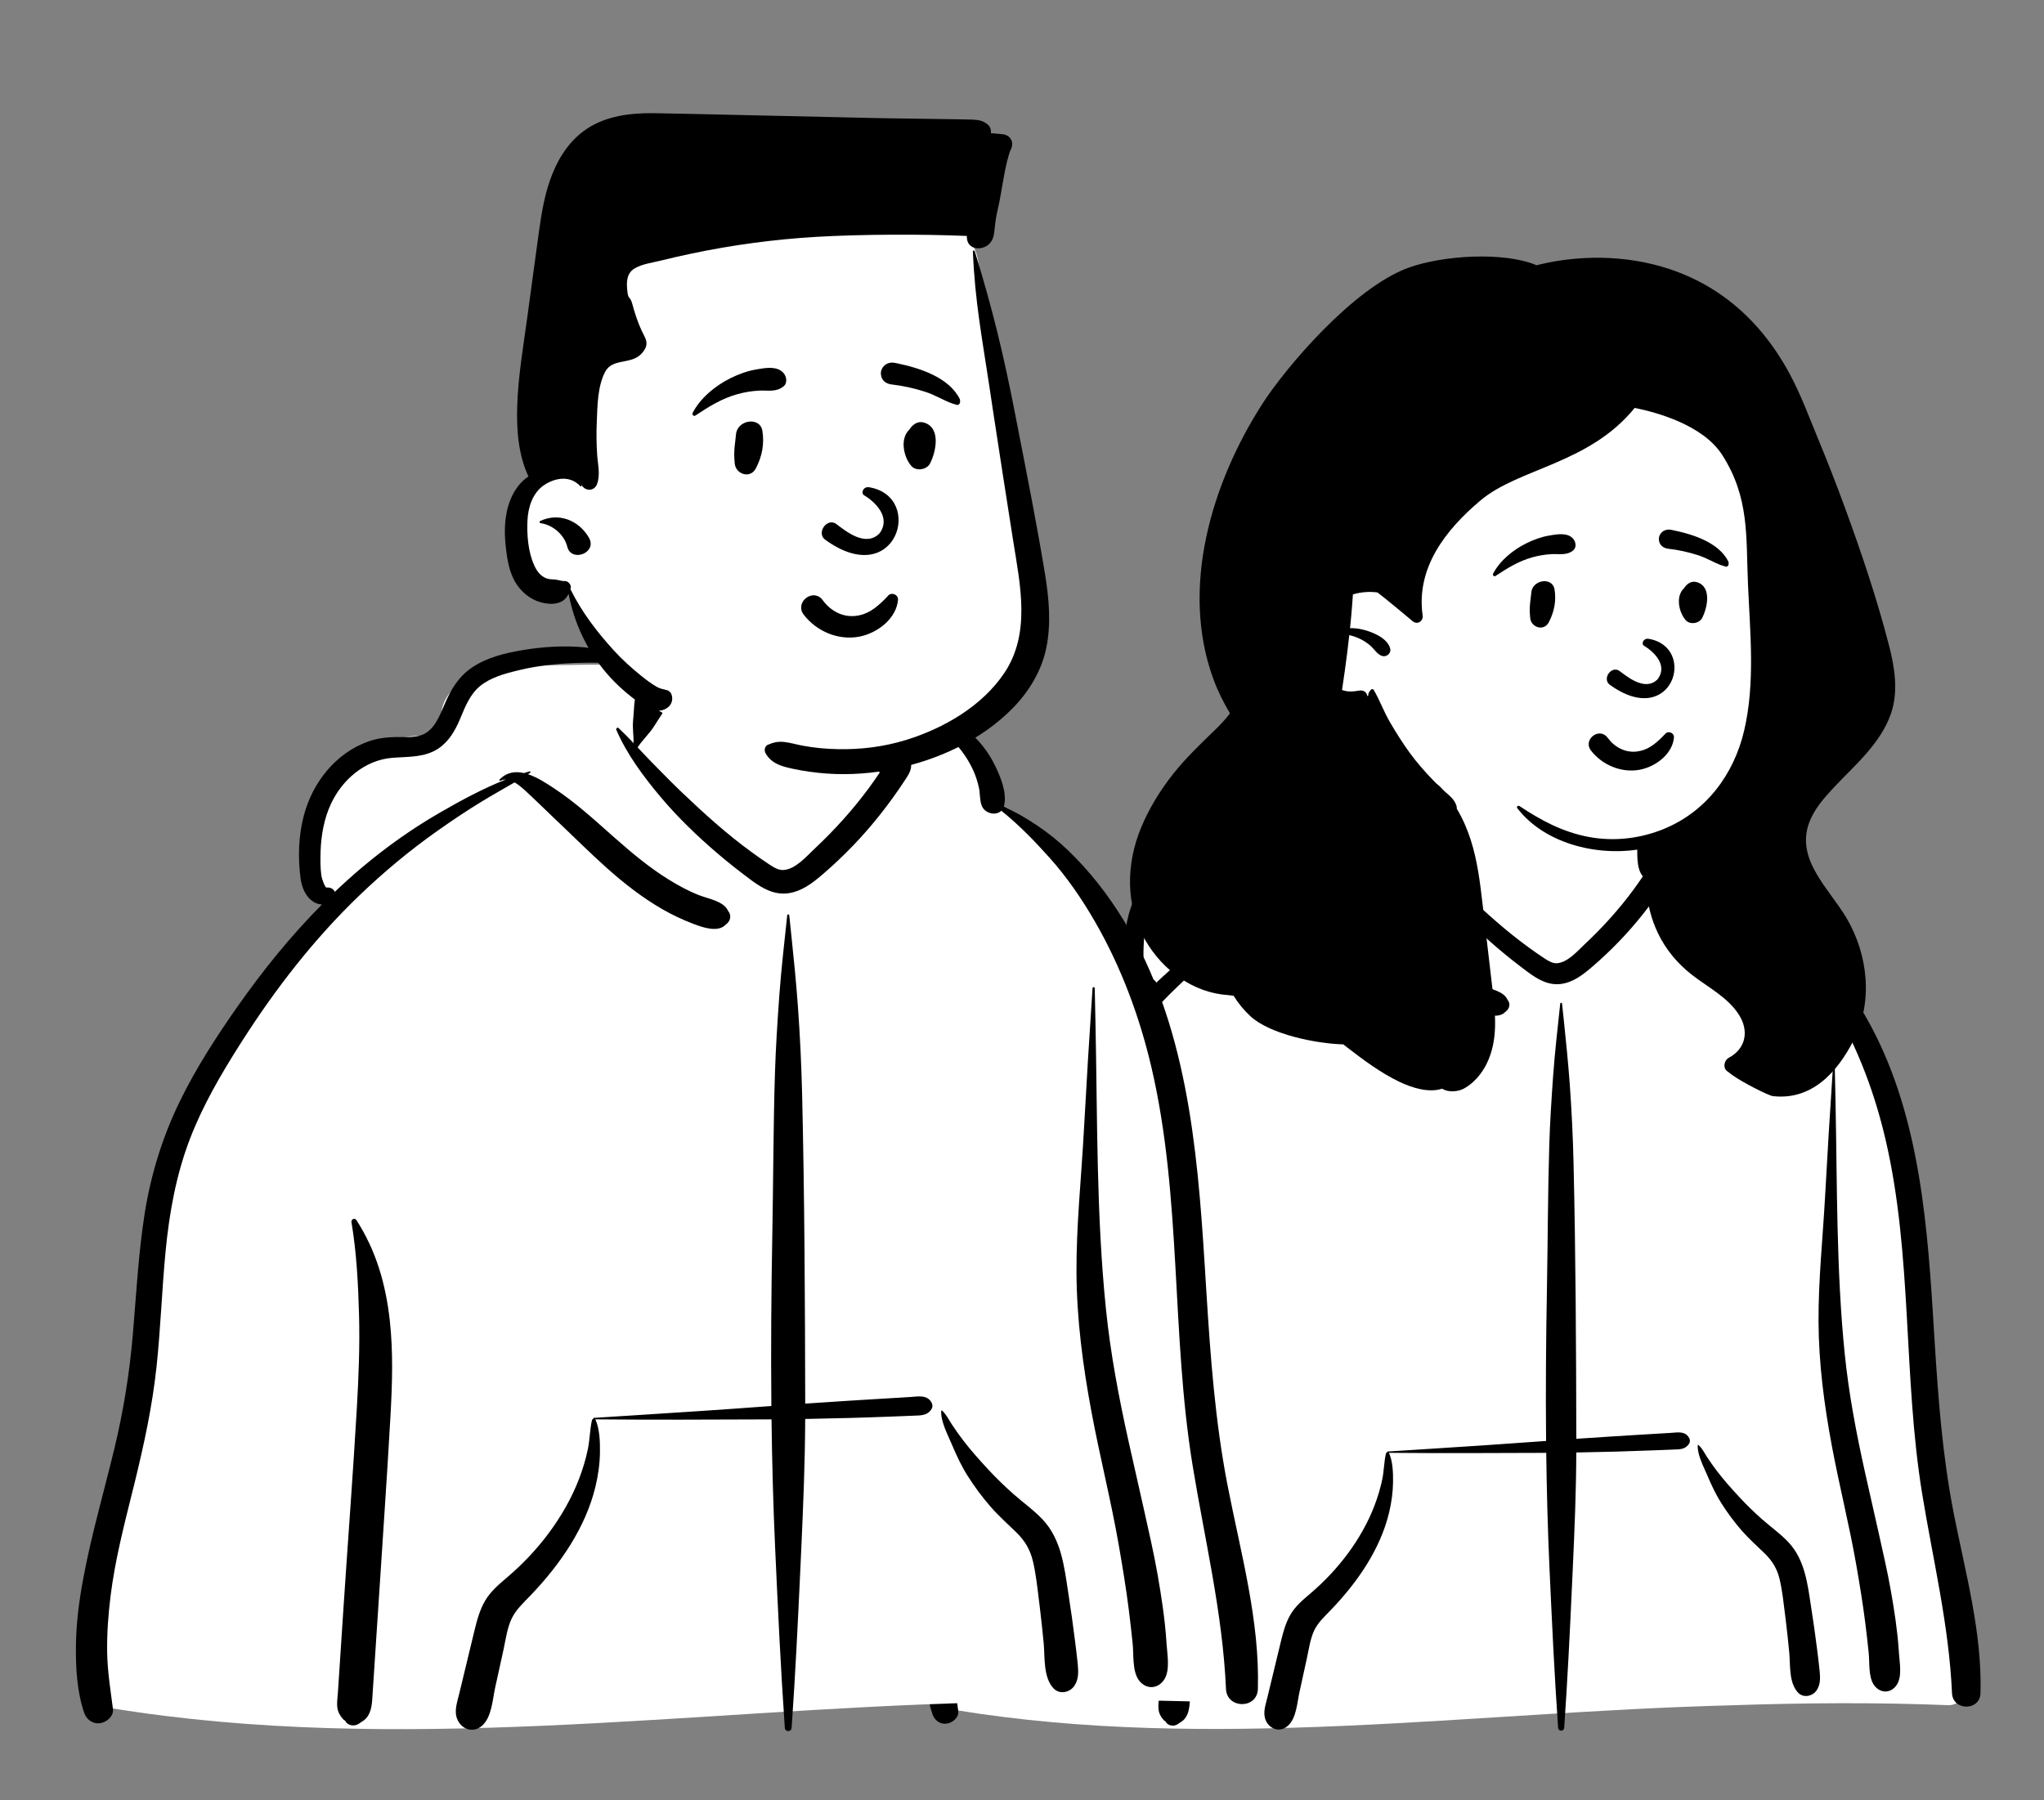 <svg width="84" height="74" viewBox="0 0 84 74" fill="none" xmlns="http://www.w3.org/2000/svg">
<rect x="0" y="0" width="84" height="74" fill="#808080" stroke="none"/>
<path fill-rule="evenodd" clip-rule="evenodd" d="M80.099 70.091C81.13 70.042 80.716 68.267 80.641 67.615C79.825 65.233 80.017 62.635 79.696 60.139C79.496 57.809 79.239 55.486 79.023 53.157C78.598 48.431 75.549 38.81 72.07 37.262C71.632 35.369 69.822 33.602 67.531 33.602C65.969 31.782 64.089 30.501 61.678 30.759C60.681 30.804 59.715 31.844 58.76 32.045C58.225 32.118 53.48 31.931 52.53 32.487C51.868 32.822 51.27 33.44 51.465 34.227C51.775 35.181 50.81 34.149 48.796 35.167C44.69 37.595 47.144 40.842 47.253 40.943C44.69 44.452 42.451 47.299 41.415 51.589C40.743 54.774 40.819 58.061 40.256 61.262C40.057 62.372 39.752 63.444 39.423 64.522C39.065 65.933 38.892 69.448 38.694 69.48C38.336 69.567 38.902 70.293 39.282 70.293C49.825 72.015 60.535 70.365 71.135 70.095C74.122 69.993 77.112 69.969 80.099 70.091Z" fill="white"/>
<path fill-rule="evenodd" clip-rule="evenodd" d="M64.119 41.253C64.124 41.205 64.189 41.205 64.194 41.253L64.269 41.96C64.359 42.824 64.446 43.686 64.51 44.554C64.588 45.636 64.641 46.719 64.666 47.803C64.755 51.581 64.773 55.361 64.78 59.14C65.299 59.105 65.819 59.071 66.338 59.038C66.69 59.016 67.043 58.994 67.395 58.973L68.294 58.919V58.919L68.664 58.897C68.914 58.882 69.198 58.82 69.373 59.038C69.443 59.125 69.478 59.238 69.413 59.342C69.263 59.581 69.031 59.573 68.77 59.583C68.523 59.593 68.276 59.602 68.03 59.612C67.501 59.632 66.973 59.651 66.444 59.666C65.889 59.681 65.334 59.694 64.779 59.703C64.774 61.298 64.707 62.892 64.634 64.485L64.601 65.202C64.513 67.141 64.417 69.082 64.282 71.019C64.271 71.178 64.043 71.177 64.032 71.019C63.879 68.838 63.778 66.652 63.678 64.468C63.606 62.885 63.564 61.301 63.544 59.717C63.47 59.717 63.397 59.718 63.324 59.719C61.242 59.728 59.16 59.736 57.078 59.717C57.081 59.721 57.085 59.725 57.087 59.731C57.238 60.081 57.252 60.528 57.249 60.904C57.244 61.334 57.185 61.76 57.085 62.179C56.723 63.681 55.791 65.025 54.73 66.137L54.696 66.173C54.445 66.434 54.158 66.695 54.004 67.027C53.847 67.366 53.793 67.762 53.715 68.126L53.706 68.168L53.404 69.545C53.307 69.982 53.28 70.62 52.928 70.936C52.6 71.231 52.165 71.077 52.011 70.698C51.89 70.402 52.01 70.076 52.082 69.781L52.641 67.465C52.733 67.087 52.834 66.707 53.032 66.368C53.236 66.02 53.534 65.768 53.838 65.51C54.414 65.022 54.942 64.463 55.39 63.858C55.837 63.254 56.218 62.587 56.486 61.886C56.62 61.535 56.73 61.17 56.806 60.803C56.878 60.454 56.878 60.093 56.955 59.748C56.96 59.724 56.98 59.708 57.004 59.7C56.998 59.685 57.007 59.664 57.029 59.663L58.731 59.555C60.245 59.459 61.759 59.36 63.271 59.248L63.538 59.229V59.229C63.517 57.115 63.535 55.001 63.574 52.887C63.609 50.948 63.61 49.008 63.669 47.07C63.698 46.108 63.761 45.148 63.83 44.187C63.902 43.205 64.016 42.232 64.119 41.253ZM48.131 52.495C48.113 52.387 48.25 52.321 48.314 52.419C49.039 53.544 49.388 54.766 49.536 56.083C49.666 57.245 49.627 58.423 49.563 59.589C49.493 60.831 49.413 62.073 49.331 63.315L49.206 65.22V65.22L48.892 69.994C48.869 70.336 48.79 70.646 48.492 70.805C48.454 70.836 48.414 70.864 48.368 70.888C48.207 70.973 47.993 70.93 47.9 70.767L47.937 70.791C47.97 70.812 47.933 70.783 47.827 70.707L47.737 70.593V70.593C47.672 70.496 47.63 70.401 47.614 70.286C47.588 70.108 47.621 69.912 47.633 69.733L47.839 66.603V66.603C48 64.169 48.187 61.735 48.328 59.3C48.394 58.165 48.44 57.029 48.409 55.892C48.378 54.762 48.319 53.612 48.131 52.495ZM54.403 31.537L54.444 31.53C55.884 31.295 57.45 31.339 58.766 32.023C58.777 32.028 58.772 32.046 58.76 32.045L58.336 32.029C56.995 31.977 55.658 31.946 54.339 32.257L54.204 32.289C53.729 32.403 53.233 32.542 52.852 32.851C52.487 33.146 52.306 33.602 52.131 34.021L52.108 34.076C51.931 34.49 51.706 34.883 51.318 35.141C50.816 35.477 50.211 35.435 49.634 35.481C48.619 35.561 47.789 36.286 47.376 37.172C47.126 37.709 47.02 38.31 46.998 38.897C46.987 39.196 46.986 39.506 47.026 39.803C47.039 39.898 47.158 40.244 47.219 40.235C47.354 40.217 47.478 40.286 47.52 40.392C47.853 40.075 48.197 39.767 48.551 39.47C49.434 38.73 50.385 38.059 51.386 37.483C52.15 37.043 52.957 36.607 53.791 36.277C53.725 36.276 53.66 36.289 53.597 36.321C53.569 36.335 53.542 36.301 53.564 36.279C53.827 36.006 54.142 35.968 54.459 36.04C54.527 36.019 54.595 35.998 54.663 35.979C54.697 35.969 54.714 36.015 54.686 36.033L54.608 36.082V36.082C54.954 36.196 55.294 36.421 55.564 36.598C56.337 37.107 57.018 37.729 57.708 38.339L57.834 38.45C58.441 38.984 59.064 39.503 59.754 39.931C60.115 40.155 60.495 40.363 60.893 40.517C61.234 40.649 61.79 40.733 61.95 41.088C62.092 41.258 62.033 41.475 61.866 41.589C61.586 41.893 61.024 41.697 60.69 41.57C60.286 41.417 59.896 41.234 59.523 41.019C58.8 40.6 58.133 40.081 57.511 39.528C56.862 38.95 56.25 38.337 55.619 37.741C55.346 37.483 55.079 37.219 54.805 36.961L54.667 36.833C54.527 36.704 54.328 36.503 54.115 36.381C53.714 36.617 53.307 36.843 52.909 37.084C52.355 37.422 51.816 37.783 51.286 38.157C50.265 38.876 49.297 39.681 48.4 40.544C46.752 42.127 45.349 43.935 44.123 45.849L44.03 45.995C43.334 47.09 42.675 48.221 42.208 49.432C41.694 50.764 41.444 52.165 41.308 53.579C41.174 54.983 41.128 56.394 40.978 57.796C40.823 59.235 40.519 60.642 40.173 62.046L40.09 62.379C39.777 63.636 39.454 64.894 39.293 66.181C39.207 66.869 39.155 67.566 39.167 68.259C39.178 68.956 39.29 69.638 39.38 70.328C39.414 70.592 39.15 70.812 38.913 70.847C38.642 70.888 38.408 70.717 38.323 70.468C38.06 69.693 38.012 68.836 38.02 68.023C38.029 67.197 38.136 66.377 38.286 65.565C38.583 63.969 39.04 62.405 39.422 60.828C39.76 59.438 39.986 58.045 40.108 56.621C40.234 55.143 40.31 53.66 40.541 52.193C40.769 50.745 41.198 49.362 41.845 48.041C42.434 46.839 43.168 45.707 43.938 44.61C44.873 43.278 45.899 42.011 47.047 40.856C46.944 40.851 46.838 40.819 46.741 40.759C46.443 40.576 46.305 40.219 46.262 39.893C46.163 39.13 46.187 38.333 46.386 37.587C46.708 36.384 47.542 35.315 48.751 34.881C49.063 34.77 49.394 34.729 49.724 34.721C50.037 34.713 50.379 34.753 50.681 34.656C51.161 34.5 51.367 33.943 51.548 33.52L51.556 33.501C51.788 32.962 52.066 32.501 52.567 32.164C53.102 31.806 53.772 31.642 54.403 31.537V31.537ZM68.087 33.667C68.52 33.519 69.061 33.653 69.484 33.782C69.956 33.926 70.392 34.191 70.765 34.506C71.159 34.838 71.485 35.248 71.715 35.705L71.737 35.749C71.947 36.174 72.187 36.757 72.081 37.224C72.078 37.237 72.074 37.25 72.07 37.262C72.929 37.678 73.722 38.2 74.412 38.86C75.216 39.629 75.897 40.504 76.474 41.45C78.762 45.206 79.165 49.716 79.435 53.999L79.502 55.084C79.649 57.429 79.821 59.769 80.267 62.081L80.299 62.248C80.776 64.669 81.459 67.109 81.39 69.593C81.369 70.337 80.252 70.332 80.219 69.593C80.097 66.811 79.438 64.125 78.991 61.386C78.206 56.568 78.599 51.601 77.486 46.831C77.049 44.959 76.372 43.144 75.406 41.473C74.928 40.647 74.382 39.85 73.742 39.138C73.192 38.525 72.619 37.935 71.976 37.42C71.77 37.623 71.36 37.519 71.252 37.224C71.179 37.021 71.2 36.783 71.153 36.571C71.109 36.373 71.048 36.177 70.968 35.992C70.807 35.621 70.571 35.265 70.298 34.965C70.004 34.641 69.666 34.372 69.287 34.15C68.906 33.926 68.489 33.859 68.087 33.695C68.074 33.69 68.073 33.672 68.087 33.667ZM69.769 59.416C69.769 59.397 69.793 59.388 69.807 59.401C69.959 59.538 70.051 59.735 70.162 59.904C70.291 60.099 70.426 60.29 70.568 60.476C70.852 60.849 71.169 61.2 71.487 61.544C71.784 61.864 72.1 62.171 72.428 62.46C72.783 62.773 73.181 63.052 73.504 63.399C74.177 64.123 74.286 65.116 74.428 66.048L74.444 66.149C74.53 66.702 74.608 67.257 74.678 67.813C74.712 68.083 74.746 68.353 74.773 68.624L74.782 68.71C74.807 68.975 74.813 69.245 74.659 69.476C74.493 69.724 74.116 69.811 73.892 69.573C73.508 69.165 73.58 68.439 73.53 67.914C73.489 67.48 73.442 67.046 73.389 66.612L73.362 66.396C73.3 65.903 73.25 65.4 73.136 64.916C73.035 64.489 72.842 64.167 72.527 63.858C72.209 63.547 71.878 63.256 71.584 62.921C71.273 62.565 70.992 62.184 70.739 61.786C70.523 61.446 70.349 61.076 70.19 60.706L70.164 60.644C70.01 60.283 69.757 59.814 69.769 59.416ZM75.323 43.921C75.326 43.871 75.402 43.87 75.403 43.921C75.413 44.354 75.422 44.786 75.431 45.219C75.504 48.707 75.459 52.202 75.814 55.678C75.982 57.316 76.291 58.931 76.648 60.538C76.831 61.361 77.022 62.182 77.205 63.005C77.382 63.807 77.573 64.612 77.713 65.422C77.852 66.217 77.976 67.019 78.031 67.825L78.038 67.93C78.062 68.32 78.177 68.894 77.958 69.24C77.722 69.615 77.269 69.621 77.015 69.264C76.777 68.928 76.837 68.33 76.795 67.93C76.752 67.522 76.707 67.113 76.655 66.706C76.555 65.911 76.423 65.119 76.286 64.329C76 62.686 75.586 61.064 75.28 59.423C74.966 57.742 74.743 56.049 74.734 54.337C74.725 52.611 74.91 50.889 75.004 49.166C75.099 47.417 75.207 45.669 75.323 43.921ZM58.588 33.074C58.684 32.759 59.019 32.562 59.347 32.65C59.647 32.731 59.894 33.09 59.777 33.397C59.649 33.731 59.425 34.017 59.237 34.321C59.062 34.602 58.808 34.824 58.631 35.1L58.826 35.307C58.924 35.411 59.022 35.514 59.122 35.615L59.463 35.963C59.728 36.233 59.996 36.502 60.271 36.763C61.079 37.531 61.9 38.273 62.806 38.93C63.012 39.08 63.219 39.229 63.433 39.368L63.512 39.42C63.659 39.514 63.822 39.607 63.999 39.591C64.429 39.552 64.818 39.103 65.113 38.823L65.129 38.808C65.861 38.123 66.539 37.373 67.132 36.566C67.263 36.387 67.391 36.205 67.515 36.021C67.228 35.691 67.297 35.048 67.281 34.648C67.27 34.367 67.269 34.086 67.267 33.805L67.267 33.748C67.263 33.566 67.255 33.392 67.375 33.242C67.382 33.233 67.396 33.233 67.405 33.238C67.57 33.323 67.62 33.465 67.69 33.624L67.698 33.641C67.783 33.832 67.865 34.025 67.947 34.217C68.034 34.418 68.113 34.622 68.194 34.826C68.231 34.92 68.267 35.016 68.302 35.111C68.323 35.172 68.345 35.233 68.368 35.294L68.373 35.298C68.403 35.323 68.428 35.35 68.45 35.377C68.542 35.422 68.615 35.504 68.649 35.625C68.723 35.889 68.569 36.103 68.432 36.312C67.874 37.161 67.238 37.969 66.531 38.703C66.18 39.068 65.81 39.416 65.425 39.746L65.358 39.803C65.013 40.095 64.638 40.372 64.176 40.441C63.636 40.521 63.197 40.256 62.783 39.952L62.742 39.921C62.35 39.629 61.966 39.327 61.594 39.011C60.835 38.366 60.114 37.674 59.473 36.914C58.85 36.175 58.234 35.349 57.85 34.461C57.827 34.406 57.888 34.35 57.937 34.395C58.124 34.571 58.305 34.756 58.483 34.944C58.488 34.667 58.436 34.389 58.465 34.111C58.5 33.773 58.49 33.4 58.588 33.074Z" fill="black"/>
<path fill-rule="evenodd" clip-rule="evenodd" d="M73.588 22.834C73.388 19.624 72.328 15.986 69.208 14.41C62.33 11.698 53.287 18.527 52.808 25.503C52.641 27.892 53.991 30.501 56.457 31.165C57.005 31.879 57.835 32.315 58.653 32.693C68.403 37.662 74.701 33.623 73.588 22.834V22.834Z" fill="white"/>
<path fill-rule="evenodd" clip-rule="evenodd" d="M75.808 20.837C75.464 19.897 75.1 18.964 74.717 18.039C74.344 17.138 74.007 16.217 73.544 15.359C70.778 10.234 65.749 10.234 63.149 10.903C61.801 10.333 59.275 10.494 57.871 11.009C55.599 11.842 52.828 15.122 51.881 16.595C49.79 19.848 48.484 24.178 49.874 27.937C50.055 28.428 50.287 28.883 50.547 29.322C50.383 29.54 50.194 29.747 49.985 29.951C49.363 30.556 48.74 31.141 48.203 31.823C47.669 32.501 47.226 33.222 46.896 34.016C46.274 35.515 46.244 37.213 47.066 38.643C47.781 39.888 49.048 40.814 50.475 40.903C50.548 40.913 50.622 40.922 50.695 40.929C50.884 41.235 51.115 41.517 51.378 41.762C52.184 42.516 54.106 42.902 55.202 42.927C55.258 42.971 55.315 43.016 55.372 43.059C56.043 43.578 56.746 44.101 57.516 44.47C58.038 44.72 58.722 44.929 59.266 44.749C59.513 44.911 59.918 44.877 60.163 44.744C60.565 44.526 60.892 44.134 61.091 43.733C61.574 42.758 61.458 41.692 61.334 40.65C61.197 39.5 61.066 38.35 60.932 37.2C60.828 36.3 60.719 35.386 60.44 34.52C60.296 34.071 60.108 33.64 59.864 33.234C59.87 33.2 59.869 33.166 59.859 33.134C59.78 32.879 59.615 32.745 59.419 32.572C59.394 32.55 59.369 32.527 59.344 32.504C59.246 32.395 59.142 32.293 59.03 32.207C58.987 32.164 58.944 32.121 58.902 32.077C58.548 31.713 58.215 31.331 57.918 30.922C57.63 30.524 57.37 30.109 57.123 29.687C56.871 29.257 56.704 28.783 56.453 28.356C56.432 28.32 56.377 28.312 56.347 28.343C56.269 28.422 56.219 28.509 56.229 28.602L56.19 28.608C56.175 28.468 56.044 28.355 55.867 28.385C55.601 28.43 55.383 28.448 55.152 28.361C55.193 28.097 55.23 27.833 55.267 27.568C55.334 27.081 55.397 26.593 55.45 26.104C55.58 26.134 55.709 26.178 55.835 26.234C56.014 26.313 56.184 26.419 56.329 26.55C56.472 26.679 56.571 26.853 56.745 26.942C56.946 27.045 57.188 26.875 57.129 26.652C57.01 26.202 56.335 25.944 55.917 25.859C55.774 25.83 55.627 25.817 55.481 25.82C55.514 25.507 55.543 25.193 55.567 24.879C55.579 24.73 55.589 24.581 55.599 24.432C55.924 24.336 56.272 24.307 56.609 24.352C56.721 24.44 56.832 24.526 56.94 24.613C57.282 24.89 57.622 25.17 57.958 25.454C57.989 25.479 58.019 25.505 58.049 25.53C58.249 25.699 58.498 25.532 58.464 25.293C58.19 23.335 59.41 21.778 60.84 20.572C62.422 19.236 65.298 19.081 67.179 16.767C68.045 16.94 69.98 17.455 70.778 18.704C71.896 20.455 71.75 22.024 71.835 24.011C71.92 25.999 72.137 28.072 71.677 30.032C71.253 31.84 70.106 33.384 68.325 34.094C68.281 34.112 68.236 34.129 68.192 34.145C67.271 34.486 66.266 34.583 65.298 34.403C64.226 34.204 63.331 33.722 62.439 33.129C62.387 33.096 62.312 33.165 62.351 33.215C63.527 34.746 65.835 35.257 67.667 34.853C67.752 34.834 67.838 34.813 67.922 34.791C67.513 35.948 67.595 37.218 68.129 38.345C68.45 39.023 68.939 39.61 69.535 40.072C70.192 40.582 71.007 40.994 71.463 41.71C71.881 42.365 71.757 43.102 71.042 43.481C70.862 43.577 70.793 43.887 70.971 44.023C71.039 44.075 71.108 44.127 71.177 44.179C71.578 44.476 72.677 45.033 72.855 45.054C74.436 45.238 75.499 44.097 76.18 42.752C76.98 41.174 76.772 39.25 75.891 37.746C75.184 36.54 73.791 35.351 74.345 33.824C74.543 33.279 74.947 32.814 75.339 32.394C75.786 31.916 76.267 31.468 76.697 30.973C77.123 30.481 77.501 29.946 77.712 29.329C78.021 28.427 77.867 27.452 77.636 26.551C77.139 24.619 76.495 22.712 75.808 20.837Z" fill="black"/>
<path fill-rule="evenodd" clip-rule="evenodd" d="M66.277 31.522C65.924 31.381 65.608 31.145 65.377 30.843C65.297 30.738 65.276 30.627 65.293 30.526C65.312 30.412 65.381 30.309 65.475 30.24C65.568 30.17 65.686 30.136 65.799 30.153C65.898 30.169 65.996 30.222 66.074 30.332L66.091 30.354C66.228 30.536 66.406 30.685 66.61 30.781C66.806 30.874 67.026 30.918 67.253 30.892C67.686 30.844 67.984 30.615 68.301 30.303C68.34 30.264 68.38 30.223 68.419 30.182C68.444 30.144 68.479 30.12 68.517 30.108C68.56 30.094 68.608 30.094 68.652 30.11C68.695 30.124 68.733 30.152 68.759 30.189C68.783 30.224 68.797 30.267 68.792 30.317C68.763 30.64 68.591 30.928 68.347 31.155C68.075 31.406 67.715 31.58 67.376 31.641C67.002 31.709 66.622 31.66 66.277 31.522V31.522ZM67.552 26.537C67.949 26.774 68.555 27.327 68.127 27.914C67.624 28.432 66.9 27.838 66.543 27.57C66.212 27.361 65.84 27.897 66.147 28.14C68.727 30.014 69.773 26.599 67.753 26.258C67.531 26.221 67.448 26.464 67.552 26.537ZM62.93 24.357C62.974 23.822 63.804 23.701 63.886 24.23C63.96 24.704 63.873 25.14 63.656 25.566C63.448 25.974 62.925 25.784 62.886 25.413C62.833 24.915 62.903 24.69 62.93 24.357ZM69.247 24.12C69.363 23.972 69.53 23.87 69.73 23.928C70.355 24.107 70.171 24.978 69.951 25.402C69.832 25.632 69.446 25.691 69.272 25.488C68.988 25.157 68.852 24.497 69.213 24.171C69.223 24.154 69.234 24.137 69.247 24.12ZM63.647 22.017L63.746 22C64.051 21.949 64.431 21.899 64.647 22.14C64.762 22.268 64.801 22.505 64.647 22.628C64.376 22.843 64.076 22.759 63.752 22.778C63.484 22.793 63.227 22.836 62.969 22.909C62.403 23.067 61.942 23.357 61.459 23.675C61.396 23.717 61.331 23.637 61.361 23.579C61.64 23.043 62.181 22.602 62.722 22.334C63.011 22.191 63.327 22.072 63.647 22.017ZM68.677 21.777L68.752 21.793C69.575 21.961 70.644 22.298 71.034 23.091C71.049 23.203 71.033 23.227 71.02 23.243L71.016 23.248C71.005 23.262 70.997 23.28 70.947 23.296C70.934 23.292 70.92 23.289 70.906 23.285C70.727 23.239 70.586 23.176 70.449 23.111L70.301 23.039C70.129 22.956 69.955 22.876 69.771 22.817C69.379 22.692 68.975 22.603 68.565 22.556C68.476 22.546 68.39 22.516 68.323 22.466C68.259 22.418 68.21 22.352 68.187 22.264C68.158 22.149 68.167 22.063 68.229 21.96C68.276 21.883 68.343 21.829 68.42 21.799C68.499 21.767 68.588 21.76 68.677 21.777Z" fill="black"/>
<path fill-rule="evenodd" clip-rule="evenodd" d="M50.248 69.98C51.403 69.925 50.939 67.933 50.856 67.201C49.942 64.529 50.157 61.614 49.797 58.814C49.573 56.2 49.285 53.593 49.043 50.981C48.568 45.678 45.153 34.883 41.256 33.147C40.765 31.023 38.738 29.04 36.173 29.04C34.423 26.998 32.317 25.561 29.616 25.851C28.5 25.901 27.418 27.069 26.348 27.294C25.75 27.375 20.435 27.166 19.371 27.789C18.629 28.165 17.96 28.858 18.178 29.742C18.526 30.812 17.445 29.654 15.189 30.796C10.591 33.52 13.339 37.164 13.46 37.276C10.591 41.214 8.082 44.408 6.922 49.221C6.17 52.794 6.254 56.483 5.624 60.074C5.402 61.319 5.06 62.522 4.691 63.731C4.291 65.314 4.096 69.259 3.875 69.294C3.473 69.392 4.107 70.206 4.533 70.207C16.342 72.139 28.336 70.287 40.208 69.984C43.554 69.87 46.903 69.843 50.248 69.98Z" fill="white"/>
<path fill-rule="evenodd" clip-rule="evenodd" d="M32.351 37.624C32.356 37.571 32.429 37.571 32.435 37.624L32.518 38.418C32.62 39.387 32.717 40.355 32.788 41.328C32.876 42.543 32.935 43.757 32.964 44.974C33.063 49.213 33.083 53.454 33.091 57.694C33.672 57.654 34.254 57.616 34.836 57.579C35.23 57.554 35.625 57.529 36.02 57.506L37.027 57.446V57.446L37.441 57.42C37.721 57.403 38.039 57.334 38.235 57.578C38.314 57.676 38.353 57.804 38.28 57.92C38.111 58.188 37.852 58.179 37.559 58.19C37.283 58.201 37.007 58.212 36.731 58.223C36.139 58.245 35.547 58.267 34.954 58.283C34.333 58.3 33.712 58.314 33.09 58.325C33.084 60.115 33.009 61.902 32.928 63.69L32.891 64.495C32.791 66.671 32.685 68.848 32.533 71.021C32.52 71.199 32.265 71.199 32.253 71.021C32.082 68.574 31.969 66.122 31.857 63.672C31.776 61.895 31.729 60.118 31.706 58.341C31.624 58.341 31.542 58.342 31.46 58.343C29.128 58.352 26.797 58.363 24.465 58.341C24.469 58.346 24.472 58.35 24.475 58.356C24.644 58.749 24.66 59.25 24.656 59.672C24.651 60.155 24.585 60.633 24.472 61.103C24.067 62.788 23.024 64.296 21.835 65.544L21.796 65.585C21.516 65.877 21.194 66.17 21.022 66.542C20.846 66.922 20.785 67.367 20.699 67.775L20.689 67.822L20.349 69.367C20.241 69.858 20.211 70.574 19.817 70.928C19.449 71.258 18.962 71.086 18.789 70.66C18.654 70.328 18.789 69.964 18.869 69.632L19.496 67.033C19.599 66.609 19.711 66.183 19.933 65.802C20.161 65.412 20.495 65.13 20.836 64.841C21.481 64.293 22.073 63.666 22.574 62.987C23.074 62.309 23.502 61.561 23.802 60.774C23.952 60.38 24.075 59.971 24.16 59.559C24.241 59.168 24.24 58.762 24.327 58.375C24.332 58.349 24.355 58.33 24.382 58.322C24.375 58.305 24.385 58.281 24.409 58.28L26.317 58.159C28.012 58.051 29.707 57.941 31.401 57.814L31.7 57.793V57.793C31.677 55.422 31.696 53.05 31.74 50.677C31.78 48.502 31.78 46.326 31.846 44.151C31.879 43.071 31.949 41.994 32.027 40.917C32.107 39.815 32.236 38.723 32.351 37.624ZM14.444 50.238C14.423 50.117 14.578 50.042 14.649 50.153C15.461 51.415 15.852 52.786 16.017 54.263C16.163 55.567 16.12 56.889 16.047 58.197C15.97 59.591 15.88 60.984 15.788 62.378L15.648 64.515V64.515L15.296 69.871C15.271 70.254 15.182 70.603 14.848 70.781C14.805 70.816 14.761 70.847 14.71 70.874C14.529 70.97 14.289 70.921 14.185 70.739L14.227 70.766C14.263 70.788 14.222 70.757 14.104 70.671L14.003 70.543V70.543C13.93 70.434 13.883 70.328 13.865 70.199C13.835 69.999 13.873 69.78 13.886 69.579L14.117 66.066V66.066C14.297 63.335 14.507 60.605 14.665 57.873C14.738 56.6 14.79 55.325 14.755 54.05C14.72 52.781 14.655 51.491 14.444 50.238ZM21.469 26.724L21.514 26.716C23.127 26.452 24.881 26.502 26.355 27.268C26.367 27.275 26.362 27.295 26.348 27.294L25.873 27.275C24.371 27.217 22.874 27.183 21.397 27.531L21.246 27.567C20.714 27.695 20.159 27.852 19.731 28.198C19.323 28.529 19.12 29.04 18.924 29.51L18.898 29.572C18.7 30.037 18.448 30.477 18.014 30.768C17.451 31.144 16.773 31.098 16.128 31.149C14.991 31.239 14.061 32.051 13.599 33.046C13.319 33.648 13.199 34.323 13.175 34.981C13.163 35.317 13.162 35.665 13.207 35.998C13.221 36.104 13.355 36.492 13.423 36.483C13.574 36.462 13.712 36.54 13.759 36.659C14.133 36.303 14.517 35.958 14.914 35.624C15.903 34.794 16.968 34.041 18.09 33.395C18.946 32.901 19.849 32.412 20.784 32.042C20.71 32.041 20.637 32.055 20.566 32.091C20.535 32.107 20.504 32.069 20.529 32.044C20.823 31.738 21.176 31.695 21.532 31.776C21.607 31.752 21.683 31.729 21.76 31.707C21.797 31.697 21.816 31.748 21.785 31.768L21.698 31.823V31.823C22.086 31.951 22.467 32.203 22.768 32.402C23.635 32.973 24.397 33.671 25.17 34.356L25.311 34.48C25.991 35.079 26.689 35.661 27.462 36.142C27.866 36.393 28.291 36.626 28.737 36.799C29.12 36.947 29.742 37.041 29.921 37.44C30.081 37.63 30.014 37.873 29.828 38.002C29.513 38.343 28.884 38.123 28.509 37.98C28.058 37.809 27.62 37.603 27.203 37.362C26.393 36.893 25.646 36.309 24.95 35.689C24.223 35.041 23.538 34.353 22.831 33.685C22.524 33.395 22.225 33.099 21.919 32.81L21.765 32.666C21.608 32.521 21.385 32.295 21.146 32.159C20.697 32.423 20.241 32.676 19.796 32.947C19.174 33.326 18.571 33.732 17.977 34.151C16.834 34.957 15.751 35.861 14.745 36.829C12.9 38.605 11.329 40.634 9.956 42.781L9.851 42.945C9.071 44.174 8.333 45.443 7.81 46.801C7.235 48.296 6.955 49.867 6.803 51.454C6.652 53.029 6.601 54.612 6.432 56.186C6.259 57.8 5.918 59.378 5.531 60.954L5.438 61.327C5.087 62.738 4.725 64.149 4.545 65.593C4.449 66.365 4.391 67.147 4.404 67.924C4.417 68.706 4.542 69.471 4.642 70.245C4.681 70.542 4.385 70.789 4.12 70.829C3.816 70.874 3.554 70.682 3.459 70.403C3.164 69.534 3.111 68.572 3.12 67.66C3.129 66.733 3.249 65.813 3.418 64.902C3.75 63.111 4.262 61.357 4.69 59.587C5.068 58.027 5.321 56.465 5.458 54.867C5.6 53.209 5.685 51.545 5.943 49.899C6.199 48.275 6.679 46.722 7.404 45.241C8.063 43.892 8.886 42.622 9.748 41.391C10.795 39.897 11.944 38.475 13.23 37.179C13.114 37.174 12.996 37.137 12.887 37.07C12.554 36.865 12.399 36.465 12.351 36.099C12.239 35.243 12.266 34.349 12.489 33.512C12.85 32.162 13.784 30.962 15.139 30.476C15.488 30.351 15.858 30.305 16.228 30.296C16.578 30.287 16.961 30.332 17.299 30.223C17.838 30.048 18.069 29.423 18.271 28.949L18.28 28.927C18.54 28.323 18.851 27.805 19.412 27.428C20.011 27.025 20.762 26.842 21.469 26.724V26.724ZM36.795 29.113C37.28 28.947 37.886 29.098 38.36 29.243C38.888 29.404 39.376 29.701 39.794 30.055C40.236 30.427 40.6 30.887 40.858 31.401L40.883 31.45C41.118 31.927 41.386 32.581 41.267 33.104C41.264 33.119 41.26 33.133 41.256 33.147C42.218 33.614 43.106 34.199 43.879 34.94C44.78 35.803 45.542 36.785 46.188 37.846C48.751 42.059 49.202 47.12 49.504 51.925L49.58 53.143C49.744 55.774 49.937 58.399 50.436 60.993L50.473 61.181C51.007 63.897 51.771 66.635 51.694 69.421C51.671 70.256 50.419 70.251 50.383 69.421C50.246 66.3 49.508 63.286 49.008 60.214C48.127 54.808 48.569 49.235 47.322 43.883C46.832 41.783 46.074 39.746 44.992 37.871C44.457 36.945 43.845 36.05 43.128 35.251C42.512 34.564 41.871 33.902 41.15 33.324C40.92 33.552 40.46 33.436 40.34 33.104C40.257 32.876 40.281 32.61 40.228 32.371C40.179 32.15 40.111 31.93 40.021 31.721C39.841 31.306 39.577 30.907 39.271 30.57C38.942 30.206 38.563 29.904 38.139 29.655C37.712 29.404 37.245 29.329 36.795 29.145C36.78 29.139 36.779 29.119 36.795 29.113ZM38.678 58.003C38.679 57.981 38.705 57.971 38.721 57.986C38.891 58.14 38.994 58.361 39.119 58.551C39.263 58.77 39.415 58.984 39.574 59.193C39.892 59.611 40.246 60.005 40.603 60.391C40.935 60.75 41.289 61.094 41.656 61.418C42.054 61.77 42.5 62.083 42.861 62.472C43.616 63.284 43.737 64.398 43.897 65.444L43.914 65.557C44.011 66.178 44.098 66.8 44.176 67.424C44.215 67.727 44.252 68.03 44.284 68.334L44.293 68.431C44.321 68.728 44.328 69.03 44.155 69.29C43.969 69.568 43.548 69.666 43.297 69.399C42.866 68.941 42.947 68.127 42.891 67.537C42.844 67.05 42.792 66.563 42.733 66.077L42.703 65.834C42.634 65.281 42.578 64.717 42.449 64.173C42.336 63.695 42.121 63.334 41.767 62.987C41.411 62.638 41.041 62.312 40.712 61.935C40.363 61.536 40.048 61.109 39.765 60.662C39.523 60.281 39.328 59.865 39.15 59.45L39.121 59.381C38.949 58.976 38.665 58.449 38.678 58.003ZM44.899 40.618C44.903 40.562 44.987 40.561 44.989 40.618C44.999 41.104 45.01 41.589 45.02 42.075C45.102 45.987 45.051 49.909 45.45 53.809C45.637 55.647 45.983 57.459 46.383 59.262C46.588 60.185 46.803 61.106 47.007 62.029C47.205 62.929 47.419 63.833 47.576 64.741C47.731 65.634 47.87 66.533 47.932 67.437L47.94 67.555C47.967 67.993 48.095 68.637 47.851 69.025C47.586 69.446 47.078 69.453 46.794 69.052C46.528 68.675 46.594 68.005 46.547 67.555C46.499 67.097 46.449 66.639 46.391 66.182C46.279 65.29 46.131 64.401 45.978 63.516C45.657 61.672 45.193 59.852 44.851 58.011C44.499 56.125 44.25 54.225 44.239 52.305C44.229 50.368 44.437 48.435 44.541 46.503C44.648 44.541 44.769 42.579 44.899 40.618ZM26.156 28.448C26.263 28.095 26.639 27.873 27.005 27.973C27.341 28.064 27.619 28.466 27.488 28.81C27.344 29.186 27.094 29.506 26.882 29.848C26.687 30.163 26.403 30.411 26.204 30.721L26.423 30.954C26.532 31.07 26.642 31.186 26.753 31.299L27.136 31.689C27.433 31.993 27.733 32.294 28.041 32.587C28.946 33.448 29.866 34.281 30.879 35.019C31.11 35.187 31.343 35.353 31.582 35.51L31.671 35.568C31.835 35.674 32.018 35.778 32.216 35.76C32.698 35.717 33.133 35.212 33.464 34.898L33.481 34.882C34.301 34.112 35.061 33.271 35.725 32.367C35.872 32.166 36.015 31.961 36.154 31.754C35.833 31.385 35.91 30.663 35.892 30.214C35.879 29.899 35.878 29.584 35.877 29.268L35.876 29.205C35.872 29 35.863 28.805 35.997 28.636C36.005 28.627 36.021 28.627 36.031 28.632C36.215 28.727 36.272 28.887 36.35 29.065L36.358 29.084C36.454 29.298 36.546 29.515 36.638 29.73C36.735 29.956 36.824 30.185 36.914 30.414C36.956 30.52 36.996 30.627 37.035 30.734C37.059 30.802 37.084 30.871 37.109 30.939L37.115 30.944C37.149 30.972 37.177 31.002 37.202 31.032C37.304 31.083 37.386 31.175 37.424 31.311C37.508 31.606 37.335 31.847 37.181 32.081C36.556 33.033 35.844 33.941 35.052 34.764C34.658 35.173 34.245 35.563 33.814 35.934L33.738 35.998C33.351 36.326 32.931 36.637 32.414 36.713C31.81 36.803 31.317 36.507 30.854 36.165L30.808 36.13C30.369 35.803 29.939 35.464 29.522 35.109C28.673 34.386 27.864 33.609 27.147 32.757C26.449 31.928 25.76 31.001 25.33 30.004C25.303 29.943 25.372 29.88 25.426 29.93C25.636 30.128 25.839 30.335 26.038 30.546C26.044 30.236 25.986 29.923 26.018 29.611C26.058 29.232 26.046 28.813 26.156 28.448Z" fill="black"/>
<path fill-rule="evenodd" clip-rule="evenodd" d="M32.044 6.435C35.436 6.435 39.816 8.533 40.189 10.683C40.629 13.216 42.986 22.936 42.454 26.053C41.922 29.17 39.054 31.414 34.465 31.414C29.876 31.414 26.451 28.946 25.665 28.099C24.878 27.251 23.421 24.226 23.421 24.226C23.421 24.226 20.964 23.904 20.952 21.929C20.941 19.954 22.55 19.235 22.55 19.235C22.55 19.235 21.976 11.441 23.421 9.412C24.866 7.382 28.651 6.435 32.044 6.435Z" fill="white"/>
<path fill-rule="evenodd" clip-rule="evenodd" d="M39.981 10.336C39.979 10.291 40.046 10.286 40.059 10.325C40.791 12.71 41.242 14.569 41.717 17.013L41.857 17.733C42.232 19.651 42.611 21.572 42.93 23.499L42.949 23.614C43.109 24.612 43.202 25.619 43.001 26.619C42.813 27.554 42.3 28.41 41.635 29.093C40.348 30.412 38.561 31.235 36.762 31.604C35.853 31.79 34.915 31.862 33.988 31.797C33.526 31.765 33.065 31.701 32.612 31.606L32.562 31.595C32.106 31.498 31.702 31.383 31.46 30.959C31.399 30.853 31.423 30.67 31.551 30.615C31.793 30.513 31.97 30.47 32.233 30.499C32.485 30.528 32.731 30.602 32.979 30.649C33.454 30.738 33.937 30.783 34.42 30.793C35.37 30.814 36.322 30.697 37.229 30.417C38.789 29.937 40.373 29.019 41.285 27.645C42.357 26.028 41.93 24.066 41.646 22.281L41.637 22.227C41.35 20.402 41.065 18.578 40.789 16.752L40.672 15.969C40.362 13.902 40.07 12.426 39.981 10.336ZM24.148 5.275C24.926 4.769 25.893 4.645 26.808 4.652L26.922 4.653C28.093 4.671 33.985 4.809 35.958 4.852L36.428 4.861C37.049 4.873 38.301 4.885 38.947 4.897L38.984 4.897C39.301 4.903 39.618 4.906 39.934 4.916L39.981 4.917C40.218 4.927 40.415 4.962 40.601 5.127C40.696 5.211 40.733 5.338 40.724 5.46L40.722 5.475L41.193 5.516C41.512 5.544 41.681 5.826 41.554 6.112L41.548 6.126C41.322 6.6 41.15 7.979 41.03 8.488C40.966 8.756 40.915 9.029 40.886 9.303C40.862 9.518 40.859 9.735 40.737 9.924C40.477 10.329 39.746 10.325 39.733 9.752C39.732 9.734 39.733 9.716 39.735 9.699C37.894 9.62 35.382 9.627 33.544 9.736C31.827 9.837 30.118 10.067 28.436 10.419C28.01 10.508 27.585 10.605 27.164 10.71C26.818 10.796 26.393 10.848 26.083 11.032C25.737 11.239 25.743 11.611 25.781 11.965C25.821 12.341 25.889 12.147 25.984 12.489L25.99 12.511C26.089 12.882 26.211 13.249 26.372 13.598C26.464 13.797 26.612 13.989 26.556 14.218C26.524 14.347 26.421 14.485 26.326 14.575C25.893 14.985 25.162 14.724 24.868 15.285C24.56 15.871 24.553 16.666 24.526 17.315L24.525 17.353C24.506 17.8 24.511 18.248 24.541 18.695C24.568 19.101 24.678 19.503 24.537 19.894C24.434 20.178 24.098 20.205 23.923 19.974C23.902 19.947 23.884 19.92 23.867 19.893L23.85 19.865L23.849 19.866C23.865 19.892 23.881 19.918 23.896 19.945C23.912 19.976 23.872 20.009 23.847 19.983C23.434 19.539 22.83 19.627 22.362 19.938C21.888 20.254 21.701 20.854 21.677 21.392C21.649 21.988 21.703 22.688 21.955 23.239C22.061 23.473 22.213 23.687 22.465 23.776C22.579 23.816 22.688 23.811 22.806 23.82C22.93 23.83 23.079 23.891 23.199 23.883C23.355 23.872 23.495 24.047 23.451 24.195L23.448 24.204C23.445 24.212 23.443 24.219 23.441 24.225C23.446 24.23 23.452 24.237 23.457 24.246C23.911 25.161 24.533 25.976 25.222 26.731C25.567 27.109 25.949 27.456 26.349 27.777C26.546 27.936 26.754 28.094 26.973 28.222C27.046 28.264 27.113 28.292 27.195 28.315C27.233 28.326 27.276 28.331 27.314 28.343L27.352 28.356C27.355 28.357 27.357 28.358 27.36 28.359C27.47 28.371 27.562 28.443 27.599 28.555C27.694 28.849 27.521 29.108 27.226 29.189C26.906 29.277 26.605 29.122 26.351 28.944L26.334 28.933C25.817 28.566 25.341 28.154 24.929 27.673C24.113 26.724 23.602 25.625 23.366 24.409C23.307 24.533 23.228 24.642 23.091 24.717C22.879 24.835 22.625 24.835 22.392 24.796C21.923 24.717 21.523 24.435 21.256 24.053C20.979 23.657 20.875 23.176 20.813 22.708C20.75 22.239 20.72 21.768 20.782 21.298C20.871 20.622 21.159 19.955 21.717 19.585C21.299 18.686 21.226 17.679 21.255 16.695C21.292 15.483 21.504 14.258 21.667 13.058L22.131 9.646V9.646L22.15 9.508C22.262 8.705 22.398 7.898 22.703 7.142C23.003 6.396 23.46 5.722 24.148 5.275ZM22.196 21.418C22.962 21.051 23.79 21.389 24.202 22.1C24.561 22.719 23.495 23.127 23.317 22.49L23.312 22.47C23.195 21.988 22.718 21.571 22.22 21.506C22.179 21.5 22.149 21.441 22.196 21.418Z" fill="black"/>
<path fill-rule="evenodd" clip-rule="evenodd" d="M34.048 26.037C33.646 25.875 33.288 25.605 33.026 25.261C32.935 25.141 32.911 25.015 32.93 24.899C32.952 24.769 33.03 24.652 33.136 24.573C33.243 24.493 33.376 24.454 33.505 24.474C33.617 24.491 33.729 24.552 33.817 24.677L33.836 24.703C33.992 24.91 34.195 25.081 34.426 25.191C34.649 25.297 34.898 25.346 35.156 25.317C35.648 25.263 35.986 25.001 36.346 24.645C36.391 24.6 36.435 24.553 36.48 24.506C36.509 24.464 36.548 24.436 36.592 24.422C36.64 24.406 36.695 24.407 36.745 24.424C36.794 24.441 36.837 24.472 36.866 24.515C36.894 24.554 36.909 24.604 36.904 24.661C36.871 25.029 36.676 25.358 36.398 25.617C36.089 25.904 35.681 26.103 35.296 26.172C34.871 26.249 34.439 26.194 34.048 26.037V26.037ZM35.496 20.347C35.947 20.617 36.634 21.248 36.149 21.919C35.578 22.51 34.755 21.832 34.35 21.525C33.974 21.288 33.551 21.899 33.9 22.176C36.829 24.315 38.018 20.418 35.724 20.029C35.471 19.986 35.377 20.263 35.496 20.347ZM30.246 17.859C30.296 17.249 31.239 17.11 31.332 17.714C31.416 18.255 31.318 18.752 31.07 19.239C30.834 19.704 30.241 19.487 30.196 19.064C30.136 18.496 30.215 18.239 30.246 17.859ZM37.42 17.589C37.552 17.419 37.742 17.303 37.969 17.369C38.679 17.573 38.47 18.568 38.22 19.052C38.085 19.314 37.647 19.381 37.449 19.15C37.126 18.772 36.972 18.019 37.382 17.647C37.393 17.628 37.405 17.608 37.42 17.589ZM31.061 15.189L31.173 15.17C31.52 15.11 31.951 15.053 32.197 15.329C32.327 15.475 32.372 15.746 32.197 15.885C31.889 16.131 31.549 16.036 31.18 16.057C30.876 16.074 30.583 16.123 30.291 16.206C29.648 16.387 29.125 16.718 28.576 17.081C28.504 17.128 28.43 17.037 28.465 16.971C28.782 16.359 29.395 15.857 30.01 15.55C30.338 15.387 30.697 15.251 31.061 15.189ZM36.773 14.915L36.859 14.932C37.793 15.125 39.007 15.509 39.45 16.415C39.467 16.543 39.449 16.57 39.434 16.588L39.429 16.594C39.417 16.609 39.408 16.63 39.352 16.648C39.336 16.644 39.32 16.64 39.304 16.636C39.102 16.584 38.941 16.511 38.786 16.436L38.617 16.355C38.422 16.26 38.225 16.169 38.016 16.102C37.57 15.958 37.111 15.857 36.646 15.803C36.545 15.792 36.447 15.758 36.371 15.701C36.298 15.646 36.242 15.57 36.217 15.47C36.184 15.339 36.194 15.241 36.264 15.123C36.318 15.035 36.394 14.974 36.481 14.939C36.571 14.903 36.672 14.895 36.773 14.915Z" fill="black"/>
</svg>
